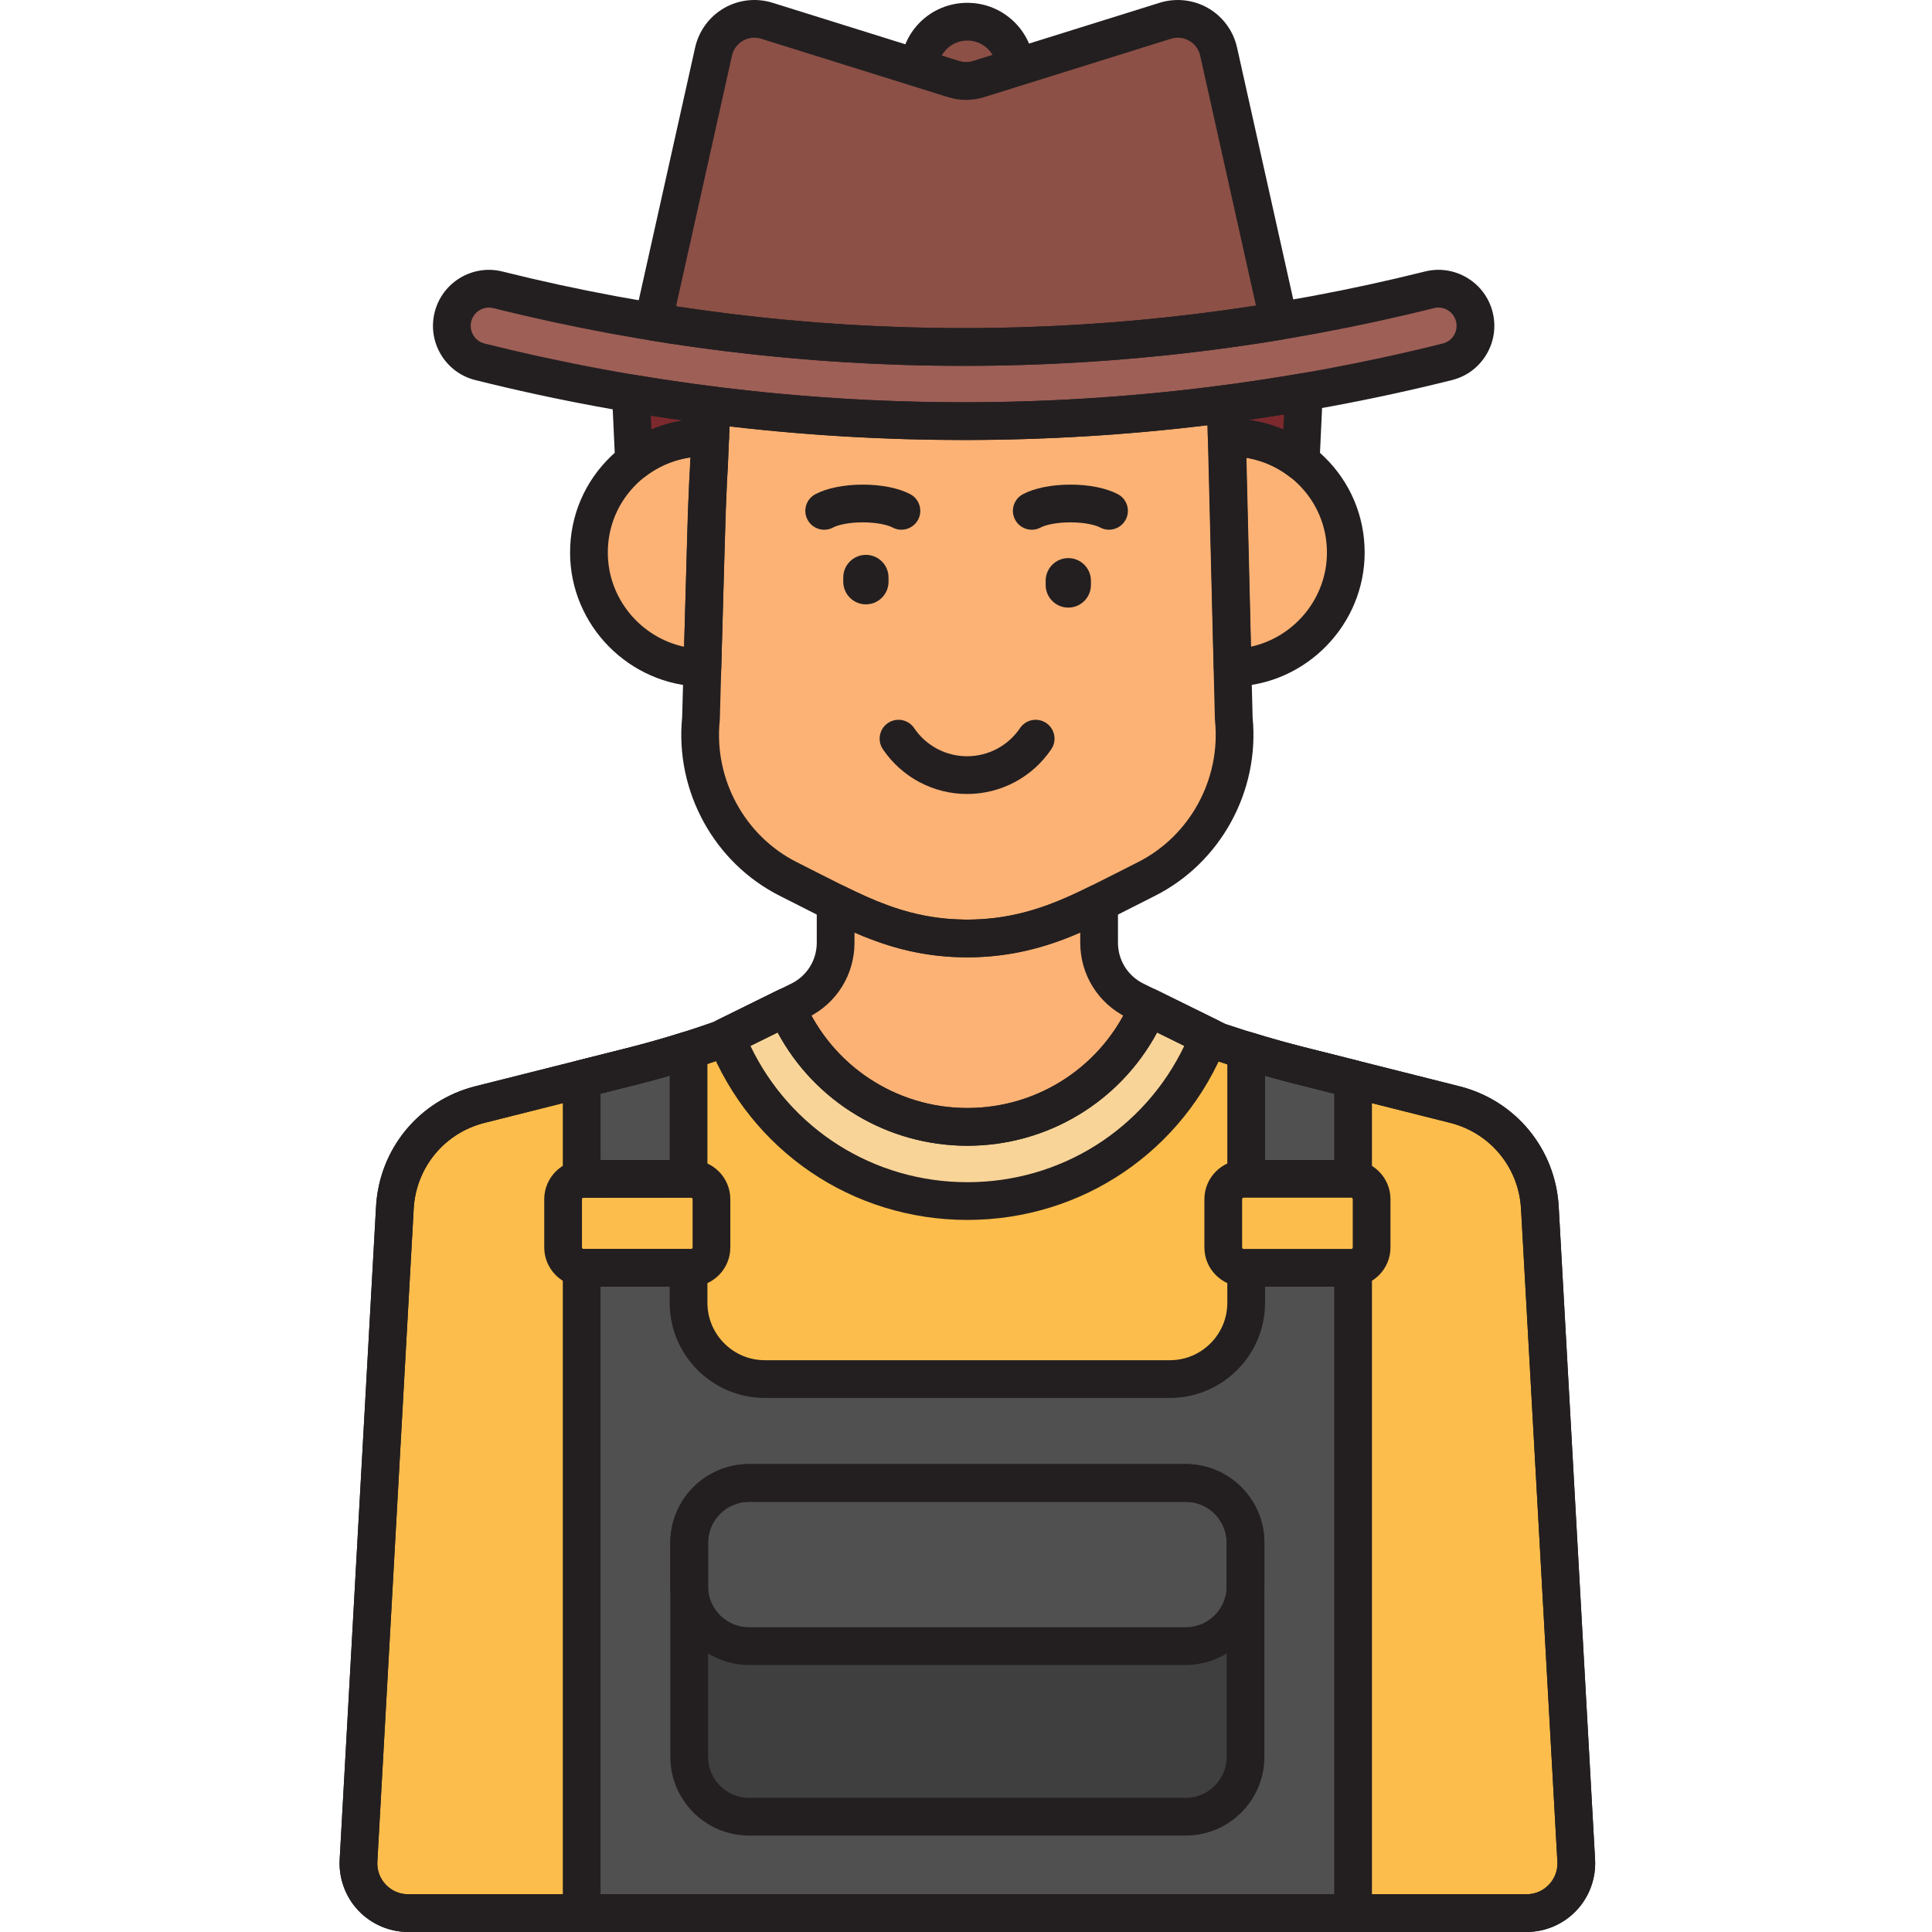 <svg height="511pt" viewBox="-89 0 511 511.986" width="511pt" xmlns="http://www.w3.org/2000/svg"><path d="m163.215 20.965c2.152.672 4.457.672 6.609 0l9.781-3.055c-.324-6.77-5.895-12.16-12.742-12.16-6.918 0-12.539 5.508-12.758 12.371zm0 0" fill="#8c5046"/><path d="m166.52 26.473c-1.613 0-3.227-.246-4.797-.734l-9.109-2.848c-2.145-.668-3.578-2.684-3.504-4.93.305-9.648 8.102-17.211 17.754-17.211 9.492 0 17.285 7.434 17.738 16.918.109 2.277-1.328 4.336-3.5 5.016l-9.781 3.055c-1.57.492-3.188.734-4.801.734zm-6.449-11.73 4.637 1.453c1.184.371 2.441.371 3.625 0l5.211-1.629c-1.352-2.293-3.844-3.816-6.68-3.816-2.934 0-5.477 1.602-6.793 3.992zm0 0" fill="#231f20"/><path d="m165.879 111.602c-43.125 0-86.254-5.242-128.184-15.727-5.266-1.316-8.465-6.652-7.148-11.918s6.656-8.469 11.918-7.152c80.738 20.184 166.09 20.184 246.832 0 5.266-1.32 10.602 1.887 11.918 7.152s-1.887 10.602-7.148 11.918c-41.934 10.484-85.059 15.727-128.188 15.727zm0 0" fill="#9e5f57"/><path d="m249.371 85.074-15.93-71.41c-1.414-6.332-7.934-10.102-14.121-8.164l-49.492 15.465c-2.152.672-4.461.672-6.613 0l-49.492-15.465c-6.191-1.934-12.711 1.836-14.121 8.164l-15.977 71.613c54.801 8.941 110.965 8.875 165.746-.203zm0 0" fill="#8c5046"/><path d="m328.211 493.059-9.633-173.016c-.73-13.066-9.867-24.141-22.559-27.332l-41.402-10.422c-7.18-1.809-14.285-3.906-21.297-6.293l-18.316-9.031-3.684-1.816c-5.848-2.879-9.547-8.832-9.547-15.348v-10.523c-6.512 3.215-12.008 5.613-18.578 7.336-5.555 1.453-11.246 2.133-16.93 2.082-.031 0-.062.004-.09.004-.383 0-.754-.035-1.133-.043-.84-.023-1.676-.035-2.516-.094-6.602-.395-12.984-1.844-19.043-4.18-3.785-1.402-7.461-3.094-11.531-5.102v10.523c0 6.516-3.699 12.469-9.543 15.348l-2.715 1.34-18.227 8.984c-7.719 2.734-15.559 5.102-23.5 7.102l-40.262 10.133c-12.691 3.195-21.828 14.27-22.555 27.336l-9.637 173.016c-.422 7.562 5.598 13.926 13.172 13.926h296.352c7.574-.004 13.594-6.367 13.172-13.93zm0 0" fill="#fcb275"/><path d="m328.211 493.059-9.637-173.016c-.727-13.066-9.867-24.141-22.555-27.332l-41.402-10.422c-7.184-1.809-14.289-3.906-21.301-6.293l-18.316-9.031-.172-.082c-7.922 18.66-26.414 31.75-47.965 31.75s-40.043-13.09-47.965-31.75l-17.43 8.59c-7.715 2.734-15.555 5.102-23.496 7.102l-40.266 10.133c-12.688 3.195-21.828 14.27-22.555 27.336l-9.637 173.016c-.422 7.562 5.598 13.926 13.172 13.926h296.355c7.57 0 13.59-6.363 13.168-13.926zm0 0" fill="#fcbd4c"/><path d="m166.863 318.285c29.062 0 53.898-18.031 63.98-43.508l-15.844-7.812-.172-.082c-7.922 18.66-26.414 31.75-47.965 31.75s-40.043-13.09-47.965-31.75l-16.016 7.895c10.078 25.477 34.914 43.508 63.98 43.508zm0 0" fill="#f9d498"/><path d="m93.652 335.977h-28.52c-2.98 0-5.395-2.418-5.395-5.398v-12.789c0-2.984 2.418-5.398 5.395-5.398h28.516c2.98 0 5.398 2.418 5.398 5.398v12.789c0 2.98-2.418 5.398-5.395 5.398zm0 0" fill="#fcbd4c"/><path d="m268.59 335.977h-27.84v9.262c0 11.168-9.055 20.223-20.223 20.223h-107.332c-11.168 0-20.219-9.055-20.219-20.223v-9.262h-27.844c-.164 0-.32-.035-.48-.047v171.055h204.422v-171.055c-.16.012-.316.047-.484.047zm0 0" fill="#515050"/><path d="m268.59 312.391c.168 0 .324.035.484.047v-26.512l-14.457-3.641c-4.664-1.172-9.277-2.512-13.867-3.93v34.031h27.84zm0 0" fill="#515050"/><path d="m65.133 312.391h27.844v-34.09c-4.961 1.566-9.961 3.004-15.008 4.273l-13.316 3.352v26.512c.16-.012.316-.047.48-.047zm0 0" fill="#515050"/><path d="m235.133 107.055c.086.199.18.395.246.598.07 2.875.141 5.645.211 8.32l.094.016c7.297-.227 14.105 2.152 19.516 6.297l.855-18.406c-6.953 1.203-13.93 2.258-20.922 3.176zm0 0" fill="#7c292e"/><path d="m77.688 104.227.84 18.031c5.574-4.27 12.637-6.656 20.176-6.258l.395-8.621c-7.156-.906-14.293-1.949-21.41-3.152zm0 0" fill="#7c292e"/><path d="m235.684 115.988c2.02 83.543 1.324 54.73 1.477 60.961 16.609-.305 29.988-13.84 29.988-30.52 0-17.371-14.438-30.973-31.465-30.441zm0 0" fill="#fcb275"/><path d="m98.703 116c-17.316-.918-32.125 12.832-32.125 30.43 0 16.707 13.418 30.262 30.062 30.523 2.004-72.02 1.281-38.57 2.062-60.953zm0 0" fill="#fcb275"/><path d="m237.457 190.391c0-.008 0-.012 0-.02-.004-.078-.008-.27-.016-.539 0-.008 0-.023 0-.031v.008c0-.043 0-.074 0-.121-.004-.066-.004-.117-.004-.141-.09-3.559-.496-19.75-2.055-81.898-.07-.203-.16-.398-.246-.594-22.961 3.02-46.105 4.543-69.254 4.543-22.316 0-44.629-1.414-66.781-4.223l-1.324 28.812-1.508 54.25c-1.797 17.598 7.371 34.578 23.18 42.516 13.113 6.586 20.77 10.957 31.082 13.656 10.719 2.801 21.953 2.801 32.668 0 10.312-2.699 17.969-7.07 31.082-13.656 15.809-7.938 24.977-24.918 23.18-42.516-.004-.004-.004-.023-.004-.047zm0 0" fill="#fcb275"/><g fill="#231f20"><path d="m315.039 511.984h-296.355c-4.977 0-9.797-2.074-13.215-5.688-3.422-3.617-5.223-8.543-4.949-13.516l9.637-173.016c.855-15.336 11.434-28.156 26.328-31.906l40.266-10.133c7.664-1.93 15.324-4.242 22.77-6.867l20.672-10.195c4.168-2.055 6.758-6.219 6.758-10.863v-10.523c0-1.73.895-3.336 2.363-4.25 1.465-.91 3.301-1 4.852-.234 4.559 2.25 7.863 3.715 11.055 4.898 5.77 2.223 11.672 3.523 17.605 3.875.664.047 1.285.062 1.914.078l.441.012c.176 0 .398.012.621.027l.336.012c.293-.008.469 0 .695 0 5.152 0 10.215-.645 15.094-1.922 6.191-1.621 11.336-3.875 17.625-6.98 1.551-.766 3.387-.676 4.855.234 1.469.914 2.363 2.52 2.363 4.25v10.523c0 4.645 2.586 8.809 6.754 10.863l21.707 10.703c6.754 2.289 13.684 4.332 20.605 6.074l41.402 10.422c14.891 3.746 25.473 16.57 26.328 31.902l9.637 173.016c.277 4.973-1.527 9.898-4.949 13.516-3.418 3.613-8.234 5.688-13.215 5.688zm-178.086-264.848v2.664c0 8.48-4.727 16.082-12.336 19.832l-20.938 10.324c-.176.086-.355.164-.543.23-7.824 2.77-15.883 5.207-23.945 7.238l-40.262 10.133c-10.629 2.672-18.176 11.824-18.789 22.762l-9.633 173.02c-.129 2.27.664 4.434 2.227 6.086 1.562 1.648 3.676 2.559 5.953 2.559h296.352c2.277 0 4.391-.91 5.953-2.562s2.355-3.812 2.227-6.082l-9.633-173.02c-.613-10.941-8.16-20.09-18.789-22.762l-41.398-10.422c-7.289-1.836-14.586-3.992-21.691-6.41-.207-.07-.406-.152-.602-.25l-22-10.844c-7.605-3.75-12.332-11.352-12.332-19.836v-2.664c-3.98 1.727-7.926 3.164-12.312 4.312-5.879 1.539-11.984 2.27-18.141 2.246-.445.012-.699-.008-1.031-.027l-.809-.027c-.766-.02-1.527-.039-2.289-.09-6.922-.414-13.836-1.93-20.508-4.504-1.52-.562-3.066-1.184-4.73-1.906zm0 0"/><path d="m166.789 210.41c-8.953 0-17.297-4.438-22.32-11.867-1.543-2.285-.941-5.395 1.348-6.941 2.285-1.543 5.395-.945 6.941 1.344 3.156 4.672 8.402 7.461 14.031 7.461 5.629 0 10.875-2.789 14.031-7.461 1.547-2.289 4.648-2.891 6.941-1.344 2.289 1.547 2.891 4.656 1.344 6.941-5.016 7.43-13.359 11.867-22.316 11.867zm0 0"/><path d="m204.402 140.379c-.793 0-1.598-.188-2.348-.586-1.188-.633-3.965-1.367-7.883-1.367-3.922 0-6.703.734-7.891 1.367-2.438 1.301-5.465.371-6.762-2.066s-.371-5.461 2.066-6.762c3.035-1.613 7.621-2.539 12.586-2.539 4.961 0 9.543.926 12.582 2.539 2.438 1.297 3.363 4.324 2.066 6.762-.902 1.688-2.633 2.652-4.418 2.652zm0 0"/><path d="m149.387 140.379c-.793 0-1.598-.188-2.344-.586-1.188-.633-3.965-1.367-7.887-1.367-3.918 0-6.699.734-7.887 1.367-2.438 1.301-5.469.371-6.762-2.066-1.297-2.438-.375-5.461 2.066-6.762 3.035-1.613 7.621-2.539 12.582-2.539s9.547.926 12.582 2.539c2.438 1.297 3.363 4.324 2.066 6.762-.898 1.688-2.629 2.652-4.418 2.652zm0 0"/><path d="m139.973 160.156c-3.312 0-6-2.684-6-6v-1.117c0-3.316 2.688-6 6-6s6 2.684 6 6v1.117c0 3.316-2.688 6-6 6zm0 0"/><path d="m193.609 161.016c-3.316 0-6-2.688-6-6v-1.121c0-3.312 2.684-6 6-6 3.312 0 6 2.688 6 6v1.121c0 3.312-2.688 6-6 6zm0 0"/><path d="m237.262 181.969c-.051 0-.211-.004-.449-.027-.824-.059-1.594-.312-2.258-.719-.672-.391-1.332-.98-1.789-1.875-.371-.68-.59-1.453-.609-2.277 0-.02 0-.043 0-.066 0-.062-.004-.164-.008-.32 0-.012 0-.027 0-.039l-.016-.551c-.078-3.285-.391-16.211-1.449-59.984-.066-2.746 2.098-5.031 4.844-5.117 9.734-.316 18.883 3.254 25.859 10.02 6.938 6.719 10.758 15.75 10.758 25.414 0 19.055-15.359 34.871-34.352 35.508-.168.016-.336.027-.516.031 0 .004-.004.004-.016.004zm3.555-60.66 1.207 50.062c11.465-2.516 20.125-12.816 20.125-24.941 0-6.941-2.742-13.414-7.719-18.238-3.805-3.688-8.52-6.051-13.613-6.883zm0 0"/><path d="m96.645 181.953c-.027 0-.055 0-.082 0-19.289-.305-34.984-16.242-34.984-35.523 0-9.824 3.922-18.953 11.043-25.707 7.055-6.688 16.664-10.223 26.344-9.715 2.723.145 4.828 2.445 4.734 5.168-.27 7.758-.363 8.922-.457 10.047-.148 1.844-.289 3.582-1.605 50.867-.07 2.715-2.293 4.863-4.992 4.863zm-3.141-60.75c-5.223.723-10.07 3.051-14 6.777-5.113 4.848-7.926 11.398-7.926 18.449 0 12.172 8.703 22.488 20.215 24.965 1.184-42.262 1.316-43.91 1.484-45.973.055-.664.109-1.387.227-4.219zm0 0"/><path d="m315.039 511.984h-296.355c-4.977 0-9.797-2.074-13.215-5.688-3.422-3.617-5.223-8.543-4.949-13.516l9.637-173.016c.855-15.336 11.438-28.16 26.332-31.906l40.262-10.133c7.668-1.93 15.328-4.242 22.773-6.867l17.164-8.465c1.234-.605 2.664-.68 3.949-.203 1.293.48 2.324 1.469 2.863 2.734 7.406 17.438 24.426 28.703 43.363 28.703 18.941 0 35.961-11.266 43.367-28.703.539-1.27 1.574-2.258 2.867-2.734 1.293-.477 2.727-.402 3.957.211l18.18 8.961c6.754 2.289 13.684 4.332 20.605 6.074l41.402 10.422c14.891 3.75 25.473 16.57 26.328 31.906l9.637 173.016c.277 4.969-1.527 9.895-4.949 13.512-3.422 3.617-8.238 5.691-13.219 5.691zm-198.461-238.387-12.898 6.359c-.176.086-.355.164-.543.23-7.824 2.77-15.883 5.207-23.945 7.238l-40.262 10.133c-10.629 2.672-18.176 11.82-18.789 22.762l-9.633 173.02c-.129 2.27.664 4.434 2.227 6.086 1.562 1.648 3.676 2.559 5.953 2.559h296.352c2.277 0 4.391-.91 5.953-2.562s2.355-3.812 2.227-6.082l-9.637-173.02c-.609-10.941-8.156-20.09-18.785-22.762l-41.398-10.422c-7.289-1.836-14.586-3.992-21.691-6.41-.207-.07-.406-.152-.602-.25l-13.957-6.879c-9.891 18.402-29.098 30.031-50.285 30.031-21.184 0-40.395-11.629-50.285-30.031zm0 0"/><path d="m166.863 323.285c-30.477 0-57.414-18.32-68.629-46.672-.957-2.418.102-5.172 2.438-6.324l16.012-7.895c1.234-.609 2.664-.68 3.953-.203 1.289.477 2.324 1.465 2.863 2.734 7.402 17.438 24.422 28.703 43.363 28.703 18.938 0 35.961-11.266 43.363-28.703.539-1.27 1.578-2.262 2.871-2.738 1.289-.477 2.727-.398 3.957.211l15.996 7.891c2.336 1.152 3.398 3.902 2.441 6.324-11.215 28.352-38.156 46.672-68.629 46.672zm-57.492-46.137c10.594 22.098 32.688 36.137 57.492 36.137 24.801 0 46.895-14.039 57.488-36.137l-7.203-3.551c-9.895 18.402-29.102 30.031-50.285 30.031-21.188 0-40.395-11.629-50.285-30.031zm0 0"/><path d="m93.652 340.977h-28.52c-5.73 0-10.398-4.668-10.398-10.398v-12.789c0-5.734 4.668-10.398 10.398-10.398h28.516c5.734 0 10.398 4.664 10.398 10.398v12.789c0 5.734-4.664 10.398-10.395 10.398zm-28.52-23.586c-.219 0-.398.176-.398.398v12.789c0 .219.18.398.398.398h28.516c.219 0 .398-.18.398-.398v-12.789c0-.223-.18-.398-.398-.398zm0 0"/><path d="m269.074 511.984h-204.422c-2.766 0-5-2.238-5-5v-171.055c0-1.406.59-2.746 1.625-3.695 1.039-.945 2.418-1.414 3.824-1.285.047.004.156.016.254.027h27.621c2.762 0 5 2.238 5 5v9.262c0 8.395 6.828 15.223 15.219 15.223h107.336c8.391 0 15.219-6.828 15.219-15.223v-9.262c0-2.762 2.238-5 5-5l27.875-.027c1.406-.125 2.789.34 3.824 1.285 1.039.949 1.629 2.289 1.629 3.695v171.055c-.004 2.762-2.242 5-5.004 5zm-199.422-10h194.422v-161.008h-18.324v4.262c0 13.906-11.316 25.223-25.223 25.223h-107.332c-13.906 0-25.223-11.316-25.223-25.223v-4.262h-18.324v161.008zm198.59-170.992c-.02 0-.035.004-.051.004zm0 0"/><path d="m269.074 317.438c-.148 0-.301-.004-.449-.02-.047-.004-.16-.016-.254-.027h-27.621c-2.762 0-5-2.238-5-5v-34.035c0-1.586.754-3.082 2.031-4.023 1.277-.945 2.926-1.223 4.445-.754 5.195 1.602 9.52 2.828 13.613 3.859l14.457 3.641c2.223.559 3.781 2.559 3.781 4.848v26.512c0 1.406-.59 2.746-1.629 3.691-.926.844-2.129 1.309-3.375 1.309zm-.484-.047h.02zm-22.84-10h18.324v-17.566l-10.676-2.688c-2.438-.613-4.945-1.293-7.648-2.07zm0 0"/><path d="m64.652 317.438c-1.246 0-2.449-.461-3.375-1.309-1.035-.945-1.625-2.285-1.625-3.691v-26.512c0-2.293 1.555-4.289 3.777-4.848l13.324-3.352c4.746-1.195 9.695-2.605 14.715-4.195 1.523-.48 3.18-.207 4.465.734s2.043 2.441 2.043 4.035v34.09c0 2.762-2.238 5-5 5l-27.875.027c-.152.016-.305.02-.449.02zm.879-.07-.051.008c.02-.004.035-.008.051-.008zm4.121-9.977h18.324v-22.352c-2.977.863-5.914 1.664-8.785 2.387l-9.539 2.398zm0 0"/><path d="m165.879 116.602c-43.734 0-87.27-5.34-129.395-15.875-3.844-.957-7.082-3.359-9.121-6.754-2.035-3.398-2.629-7.383-1.668-11.227 1.984-7.93 10.043-12.777 17.98-10.789 79.949 19.984 164.461 19.988 244.406 0 3.836-.965 7.82-.375 11.215 1.66 3.402 2.039 5.805 5.281 6.77 9.125.957 3.844.367 7.832-1.672 11.227-2.039 3.398-5.277 5.797-9.121 6.758-42.121 10.535-85.66 15.875-129.395 15.875zm-125.797-35.086c-2.164 0-4.141 1.465-4.688 3.656-.312 1.25-.121 2.547.543 3.656.664 1.105 1.719 1.887 2.969 2.199 41.336 10.336 84.055 15.574 126.973 15.574 42.918 0 85.637-5.238 126.973-15.574 1.25-.312 2.305-1.094 2.969-2.199.664-1.105.855-2.402.543-3.656-.316-1.254-1.098-2.309-2.207-2.973-1.105-.664-2.395-.855-3.645-.543-81.539 20.383-167.727 20.387-249.262 0-.391-.098-.785-.141-1.168-.141zm0 0"/><path d="m255.199 127.289c-1.082 0-2.152-.352-3.039-1.031-4.676-3.582-10.461-5.449-16.32-5.27-.324.012-.648-.012-.969-.062-2.367-.391-4.219-2.426-4.281-4.824l-.184-7.43c-.465-1.348-.328-2.84.379-4.09.777-1.359 2.145-2.281 3.699-2.484 6.969-.918 13.941-1.977 20.719-3.145 1.492-.254 3.027.176 4.16 1.18 1.137 1 1.754 2.465 1.684 3.98l-.855 18.406c-.086 1.859-1.195 3.516-2.887 4.301-.672.312-1.387.469-2.105.469zm-14.004-16.016c3.23.422 6.395 1.293 9.391 2.574l.188-4.02c-3.172.508-6.371.992-9.578 1.445zm-6.062-4.219h.023zm0 0"/><path d="m78.527 127.258c-.715 0-1.438-.156-2.109-.469-1.688-.781-2.801-2.441-2.887-4.301l-.836-18.027c-.07-1.508.547-2.973 1.676-3.973 1.133-1.004 2.652-1.441 4.148-1.188 6.867 1.156 14.004 2.207 21.211 3.117 2.586.328 4.484 2.59 4.367 5.191l-.398 8.625c-.062 1.332-.652 2.582-1.637 3.477-.984.895-2.273 1.367-3.621 1.285-6.059-.309-12.047 1.539-16.871 5.23-.891.68-1.961 1.031-3.043 1.031zm4.441-17.109.172 3.668c2.672-1.137 5.473-1.949 8.34-2.41-2.863-.398-5.703-.816-8.512-1.258zm0 0"/><path d="m166.863 253.707c-5.922 0-11.844-.754-17.598-2.262-9.223-2.414-16.387-6.059-26.305-11.105-1.805-.918-3.715-1.891-5.758-2.914-17.441-8.762-27.844-27.754-25.926-47.305l1.504-54.074 1.324-28.898c.066-1.395.711-2.699 1.777-3.598 1.066-.898 2.461-1.316 3.848-1.133 21.898 2.773 44.156 4.184 66.152 4.184 22.809 0 45.891-1.516 68.605-4.5 2.227-.301 4.359.922 5.242 2.977.168.387.289.672.391.973.16.477.25.977.262 1.477l2.055 81.898h-.004c.004.082.008.164.012.25v.035l.008.426c1.91 19.547-8.492 38.531-25.93 47.289-2.039 1.023-3.945 1.996-5.75 2.914-9.918 5.047-17.086 8.695-26.312 11.109-5.758 1.504-11.68 2.258-17.598 2.258zm-63.016-140.715-1.078 23.426-1.504 54.16c-.004.125-.012.246-.023.371-1.586 15.516 6.633 30.602 20.449 37.543 2.059 1.035 3.98 2.012 5.805 2.941 9.707 4.938 16.121 8.203 24.297 10.344 9.859 2.578 20.281 2.578 30.137 0 8.18-2.141 14.594-5.406 24.305-10.348 1.82-.926 3.742-1.906 5.797-2.938 13.816-6.938 22.035-22.027 20.453-37.543-.02-.168-.027-.336-.027-.508v-.047l-.012-.383c0-.031 0-.055 0-.082 0-.043-.004-.078-.004-.117v-.004s0 0 0-.004c0-.027 0-.059 0-.09h-.004l-1.93-77.031c-21.438 2.602-43.152 3.918-64.629 3.918-20.613 0-41.457-1.215-62.031-3.609zm0 0"/><path d="m165.902 96.957c-27.758 0-55.512-2.25-83.082-6.746-1.359-.223-2.566-.996-3.336-2.133-.77-1.141-1.039-2.547-.738-3.891l15.977-71.613c.977-4.375 3.766-8.176 7.648-10.418 3.883-2.246 8.566-2.766 12.844-1.426l49.492 15.465c1.191.371 2.445.371 3.629 0l49.496-15.465c4.285-1.336 8.965-.816 12.844 1.426 3.887 2.242 6.672 6.043 7.648 10.418l15.934 71.414c.297 1.34.031 2.746-.738 3.887-.766 1.141-1.973 1.914-3.328 2.137-27.957 4.629-56.125 6.945-84.289 6.945zm-76.238-15.789c51.031 7.781 102.676 7.719 153.672-.188l-14.773-66.227c-.375-1.68-1.402-3.078-2.891-3.941-1.492-.863-3.219-1.051-4.859-.539l-49.492 15.465c-3.137.98-6.457.98-9.598 0l-49.488-15.465c-1.645-.512-3.371-.324-4.863.539-1.488.863-2.516 2.262-2.891 3.941zm0 0"/></g><path d="m224.727 392.98h-115.727c-8.719 0-15.848 7.129-15.848 15.844v56.762c0 8.715 7.133 15.848 15.848 15.848h115.73c8.715 0 15.844-7.133 15.844-15.848v-56.762c0-8.715-7.133-15.844-15.848-15.844zm0 0" fill="#3f3f3f"/><path d="m224.727 392.98h-115.727c-8.719 0-15.848 7.129-15.848 15.844v11.551c0 8.719 7.133 15.848 15.848 15.848h115.73c8.715 0 15.844-7.129 15.844-15.848v-11.551c0-8.715-7.133-15.844-15.848-15.844zm0 0" fill="#515050"/><path d="m224.727 486.434h-115.727c-11.496 0-20.848-9.355-20.848-20.848v-56.762c0-11.496 9.352-20.844 20.848-20.844h115.727c11.496 0 20.848 9.352 20.848 20.844v56.762c0 11.492-9.352 20.848-20.848 20.848zm-115.727-88.453c-5.98 0-10.848 4.867-10.848 10.844v56.762c0 5.98 4.867 10.848 10.848 10.848h115.727c5.98 0 10.848-4.867 10.848-10.848v-56.762c0-5.977-4.867-10.844-10.848-10.844zm0 0" fill="#231f20"/><path d="m224.727 441.223h-115.727c-11.496 0-20.848-9.352-20.848-20.844v-11.551c0-11.496 9.352-20.848 20.848-20.848h115.727c11.496 0 20.848 9.352 20.848 20.848v11.551c0 11.492-9.352 20.844-20.848 20.844zm-115.727-43.242c-5.98 0-10.848 4.867-10.848 10.844v11.551c0 5.98 4.867 10.848 10.848 10.848h115.727c5.98 0 10.848-4.867 10.848-10.848v-11.551c0-5.977-4.867-10.844-10.848-10.844zm0 0" fill="#231f20"/><path d="m268.59 335.977h-28.512c-2.984 0-5.398-2.418-5.398-5.398v-12.789c0-2.984 2.418-5.398 5.398-5.398h28.512c2.984 0 5.398 2.418 5.398 5.398v12.789c0 2.98-2.414 5.398-5.398 5.398zm0 0" fill="#fcbd4c"/><path d="m268.59 340.977h-28.512c-5.734 0-10.402-4.668-10.402-10.398v-12.789c0-5.734 4.668-10.398 10.402-10.398h28.512c5.734 0 10.398 4.664 10.398 10.398v12.789c0 5.734-4.664 10.398-10.398 10.398zm-28.516-23.586c-.219 0-.398.176-.398.398v12.789c0 .219.176.398.398.398h28.516c.219 0 .398-.18.398-.398v-12.789c0-.223-.18-.398-.398-.398zm0 0" fill="#231f20"/></svg>